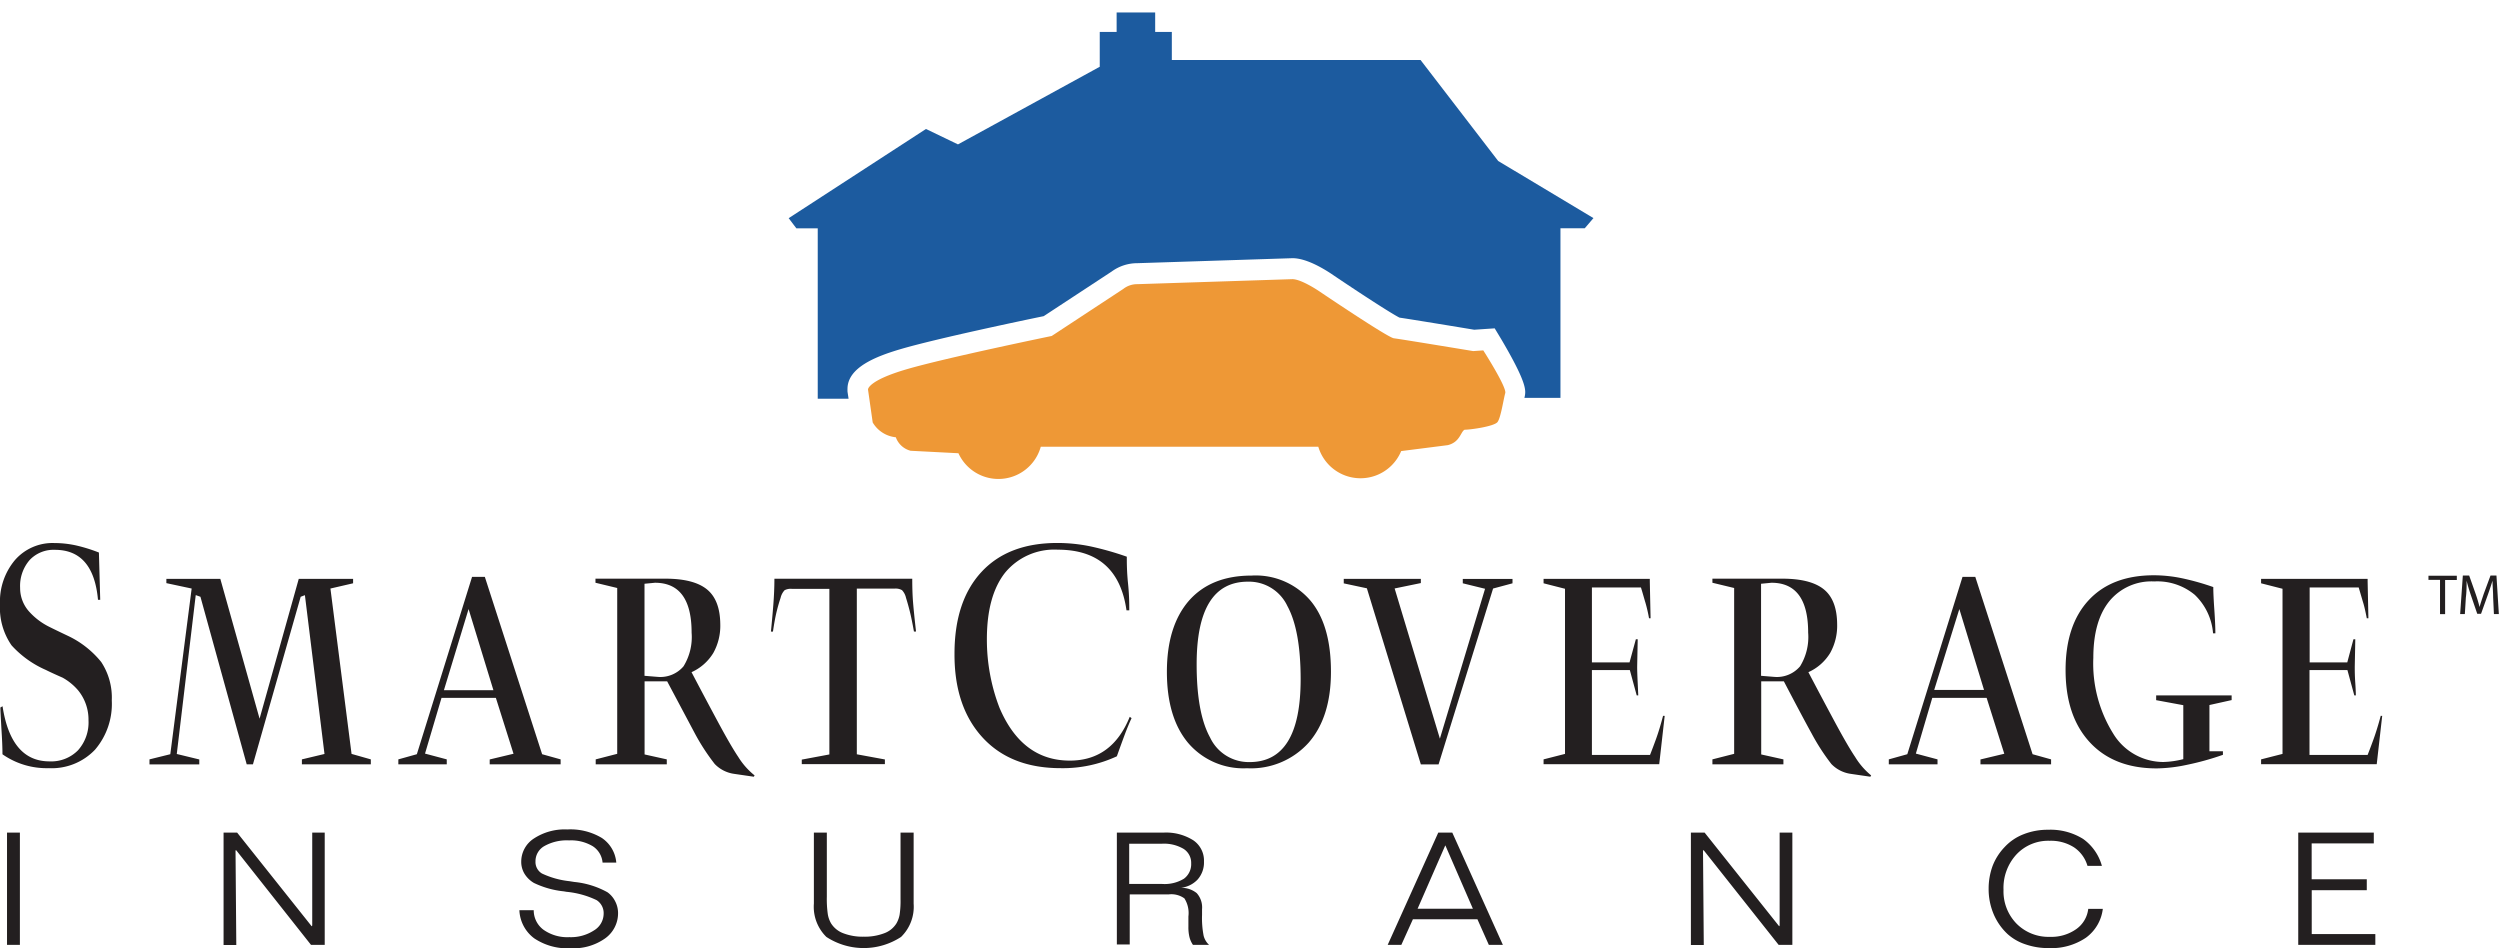 <svg data-name="Layer 1" xmlns="http://www.w3.org/2000/svg" viewBox="0 0 324.28 123.02"><path d="M192.4 45.45l-1.31.09s-9.5-1.57-10.29-1.66-9.68-6.1-9.68-6.1-2.3-1.57-3.49-1.57l-20.1.65a2.91 2.91 0 0 0-1.83.62l-9.28 6.1s-13.78 2.84-18.83 4.32-5 2.62-5 2.62l.61 4.28a3.94 3.94 0 0 0 3 1.92 2.77 2.77 0 0 0 1.92 1.75l6.2.32a5.7 5.7 0 0 0 10.68-.84h36a5.71 5.71 0 0 0 10.75.56l6.05-.77c1.6-.4 1.66-1.75 2.18-2 .78 0 3.84-.43 4.27-1s.78-3 1-3.75-2.85-5.54-2.85-5.54z" fill="#ee9836" /><path d="M194.33 20.88l-10.07-13.1H152V4.14h-2.16V1.62h-5v2.52h-2.19v4.52l-18.39 10.07-4.15-2L102.3 28.3l1 1.32h2.77v22.1h4l-.14-.92v-.1a2.08 2.08 0 0 1 0-.25c0-2.78 3.68-4.22 6.91-5.17 4.63-1.36 16-3.75 18.54-4.27l8.82-5.79a5.6 5.6 0 0 1 3.35-1.08h-.08l20.18-.65c1.76 0 3.9 1.28 5 2 3.54 2.4 7.8 5.17 8.88 5.71 1.7.25 7.83 1.26 9.69 1.57l2.66-.18.85 1.41c2.59 4.4 3.11 6 3.11 6.86a2.74 2.74 0 0 1-.11.75h4.68v-22h3.15l1.13-1.32z" fill="#1c5b9f" /><path d="M14.5 90.85a9.13 9.13 0 0 1-2.18 6.4 7.75 7.75 0 0 1-6 2.39 10 10 0 0 1-6-1.8q0-1.22-.14-3.37C.1 93 .05 92.14.05 91.77l.28-.16q1.1 7.15 6.09 7.15a4.88 4.88 0 0 0 3.7-1.44 5.42 5.42 0 0 0 1.36-3.89 6 6 0 0 0-1.36-3.9 7.33 7.33 0 0 0-2-1.63q-1.5-.66-2.17-1a13 13 0 0 1-4.45-3.19A8.56 8.56 0 0 1 0 78.37a8.36 8.36 0 0 1 1.93-5.71 6.46 6.46 0 0 1 5.12-2.22 13.21 13.21 0 0 1 2.78.3 20.63 20.63 0 0 1 3 .93L13 77.8h-.29q-.59-6.48-5.58-6.48a4.25 4.25 0 0 0-3.3 1.34 5.13 5.13 0 0 0-1.22 3.59 4.56 4.56 0 0 0 1.1 3 8.67 8.67 0 0 0 2.36 1.89c.29.16 1.23.62 2.83 1.38a12.31 12.31 0 0 1 4.23 3.35 8.39 8.39 0 0 1 1.37 4.98zM48.08 99.14h-8.92v-.64l2.93-.7-2.54-20.6-.55.21-6.19 21.73H32l-6-21.73-.61-.22-2.46 20.61 2.92.71v.64h-6.46v-.65l2.7-.67 2.77-21.49-3.28-.7v-.55h7l5.09 18.13 5.08-18.13h7.05v.57l-2.94.68 2.74 21.45 2.5.71v.64zM72.71 99.14h-9.19v-.63l3.09-.74-2.29-7.25h-7.05l-2.14 7.23 2.82.75v.64h-6.28v-.64l2.4-.67 7.16-23h1.66l7.43 23 2.4.67v.64zM64 89.52L60.78 79l-3.2 10.53H64zM118.82 81.92h-.27q-.3-1.68-.54-2.63c-.16-.63-.32-1.21-.49-1.74a2.09 2.09 0 0 0-.52-1 1.65 1.65 0 0 0-.95-.2h-4.91v21.49l3.64.67v.61H104v-.59l3.58-.67V76.38h-4.88a1.68 1.68 0 0 0-.93.18 2.16 2.16 0 0 0-.52 1q-.27.79-.51 1.77t-.48 2.6H100c.11-1.15.22-2.31.31-3.48s.14-2.3.14-3.38h17.88q0 1.72.1 3t.39 3.85zM146.78 93.15q-.44.94-.91 2.2t-1 2.75a16.6 16.6 0 0 1-7.29 1.54q-6.5 0-10.15-4t-3.62-10.84q0-6.82 3.49-10.6t9.87-3.77a21.12 21.12 0 0 1 4.22.43 38.82 38.82 0 0 1 4.77 1.35c0 .76 0 1.93.16 3.48s.16 2.72.16 3.48h-.36Q145 71.3 137.2 71.3a8.26 8.26 0 0 0-6.84 3q-2.35 3-2.35 8.62a24.55 24.55 0 0 0 .43 4.64 24.08 24.08 0 0 0 1.22 4.28q2.92 6.82 9.11 6.82 5.48 0 7.77-5.68zM172.64 87.15q0 5.86-2.89 9.18a10.05 10.05 0 0 1-8 3.32 9.42 9.42 0 0 1-7.64-3.29q-2.75-3.29-2.75-9.21t2.85-9.22q2.87-3.27 8.13-3.27a9.33 9.33 0 0 1 7.66 3.27q2.65 3.19 2.64 9.22zm-3.93 1q0-6.39-1.72-9.54a5.5 5.5 0 0 0-5.12-3.16q-6.66 0-6.65 10.74 0 6.33 1.75 9.49a5.54 5.54 0 0 0 5.12 3.17q6.62 0 6.62-10.74zM196.2 75.66l-2.53.68-7.07 22.81h-2.3l-7-22.84-3-.64v-.58h10v.54l-3.4.7 5.87 19.48 5.86-19.44-2.89-.71v-.57h6.45v.57zM215.93 92.86l-.71 6.27h-15v-.63l2.78-.71V76.37l-2.78-.71v-.57H214v.34l.1 4.77h-.2a19.45 19.45 0 0 0-.46-2c-.15-.48-.34-1.2-.59-2h-6.36v9.72h4.88l.82-3h.24l-.07 3.58q0 .64.07 2.12t.07 1.58h-.2l-.89-3.28h-4.92v11h7.54q.37-.94.78-2.07c.27-.75.58-1.73.91-3zM242.71 100.58l-.1.17-2.53-.37a4.32 4.32 0 0 1-2.53-1.28 27.46 27.46 0 0 1-2.55-3.94q-1.18-2.13-3.61-6.78h-2.94v9.48l2.88.64v.64h-9.21v-.64l2.82-.72V76.27l-2.82-.68v-.53h9.06q3.69 0 5.4 1.39T238.3 81a7.24 7.24 0 0 1-.9 3.69 6.34 6.34 0 0 1-2.83 2.5q1.72 3.28 3.42 6.44t2.64 4.55a9.43 9.43 0 0 0 2.08 2.4zm-8.17-18.52q0-6.47-4.76-6.47l-1.35.13v11.94l1.72.14a3.94 3.94 0 0 0 3.34-1.37 7.25 7.25 0 0 0 1.05-4.37zM97.88 100.58l-.1.17-2.54-.37a4.32 4.32 0 0 1-2.53-1.28 27.63 27.63 0 0 1-2.57-3.95Q89 93 86.54 88.38h-2.93v9.48l2.88.64v.64h-9.22v-.64l2.79-.72V76.27l-2.82-.68v-.53h9.06q3.69 0 5.4 1.39T93.43 81a7.24 7.24 0 0 1-.9 3.69 6.35 6.35 0 0 1-2.83 2.5q1.72 3.28 3.42 6.44t2.64 4.55a9.39 9.39 0 0 0 2.12 2.4zm-8.17-18.52q0-6.47-4.76-6.47l-1.35.13v11.94l1.72.14a3.94 3.94 0 0 0 3.34-1.37 7.24 7.24 0 0 0 1.05-4.37zM266.08 99.14h-9.19v-.63l3.09-.74-2.29-7.25h-7.05l-2.13 7.23 2.81.75v.64H245v-.64l2.4-.67 7.16-23h1.66l7.43 23 2.4.67v.64zm-8.72-9.62L254.15 79l-3.26 10.49h6.46zM289.47 90.81l-2.88.64v6h1.75v.46a35.91 35.91 0 0 1-4.68 1.3 19.85 19.85 0 0 1-3.9.46q-5.57 0-8.7-3.4t-3.13-9.35q0-5.84 3-9.07t8.46-3.23A18 18 0 0 1 283 75a32.75 32.75 0 0 1 4.09 1.15q0 1 .14 3c.09 1.32.13 2.32.13 3h-.3a7.75 7.75 0 0 0-2.38-5 7.6 7.6 0 0 0-5.26-1.73 7.06 7.06 0 0 0-5.83 2.58q-2.06 2.57-2.06 7.33a17.19 17.19 0 0 0 2.55 9.78 7.63 7.63 0 0 0 6.52 3.73 11.65 11.65 0 0 0 2.6-.37v-7l-3.52-.65v-.62h9.79v.6zM309 92.86l-.71 6.27h-15v-.63l2.78-.71V76.37l-2.78-.71v-.57h13.82v.34l.1 4.77H307c-.16-.83-.31-1.51-.46-2s-.35-1.2-.59-2h-6.36v9.72h4.88l.8-3h.24l-.07 3.58c0 .42 0 1.13.07 2.12s.07 1.52.07 1.58h-.2l-.89-3.28h-4.92v11h7.54q.37-.94.78-2.07c.27-.75.58-1.73.92-3zM.91 108h1.67v14.56H.91V108zM29 108h1.76l9.67 12.15.07-.1V108h1.62v14.56h-1.78l-9.69-12.26h-.1l.1 12.28H29V108zM79.94 111.89h-1.78a2.8 2.8 0 0 0-1.28-2.13 5.47 5.47 0 0 0-3.06-.75 5.93 5.93 0 0 0-3.2.73 2.25 2.25 0 0 0-1.16 2 1.73 1.73 0 0 0 .83 1.56 11.12 11.12 0 0 0 3.57 1l.63.1a11.06 11.06 0 0 1 4.31 1.34 3.22 3.22 0 0 1 1 1.18 3.31 3.31 0 0 1 .37 1.53 4 4 0 0 1-1.72 3.3A7.12 7.12 0 0 1 74 123a7.73 7.73 0 0 1-4.71-1.29 4.78 4.78 0 0 1-1.92-3.65h1.86a3.13 3.13 0 0 0 1.28 2.55 5.36 5.36 0 0 0 3.34.95 5.48 5.48 0 0 0 3.19-.87 2.55 2.55 0 0 0 1.26-2.15 2 2 0 0 0-.91-1.78 11.51 11.51 0 0 0-3.9-1.08l-.35-.06a11.7 11.7 0 0 1-3.88-1.09 3.5 3.5 0 0 1-1.23-1.2 3 3 0 0 1-.42-1.57 3.58 3.58 0 0 1 1.65-3 7.28 7.28 0 0 1 4.32-1.17 7.89 7.89 0 0 1 4.48 1.1 4.27 4.27 0 0 1 1.88 3.2zM105.55 108h1.7v8.31a14 14 0 0 0 .13 2.29 3.43 3.43 0 0 0 .43 1.19 3.2 3.2 0 0 0 1.59 1.27 7 7 0 0 0 2.63.44 7.08 7.08 0 0 0 2.65-.44 3.13 3.13 0 0 0 1.59-1.27 3.45 3.45 0 0 0 .42-1.14 11.9 11.9 0 0 0 .12-2V108h1.7v9.21a5.47 5.47 0 0 1-1.63 4.32 8.85 8.85 0 0 1-9.69 0 5.48 5.48 0 0 1-1.62-4.33V108zM144.8 108h6.12a6.6 6.6 0 0 1 3.87 1 3.18 3.18 0 0 1 1.38 2.75 3.33 3.33 0 0 1-.83 2.34 3.51 3.51 0 0 1-2.29 1.08 3.12 3.12 0 0 1 2.18.68 2.77 2.77 0 0 1 .69 2.09v.74a12 12 0 0 0 .2 2.67 2.39 2.39 0 0 0 .71 1.21h-2.09a3.11 3.11 0 0 1-.45-1 5.42 5.42 0 0 1-.14-1.36v-1.32a3.56 3.56 0 0 0-.52-2.35 2.9 2.9 0 0 0-2-.52h-5.09v6.5h-1.67V108h-.07zm1.67 1.4v5.26h4.28a4.8 4.8 0 0 0 2.82-.68 2.35 2.35 0 0 0 .94-2 2.14 2.14 0 0 0-1-1.88 5 5 0 0 0-2.78-.66h-4.28zM186.56 108h1.82l6.56 14.56h-1.82l-1.48-3.32h-8.37l-1.5 3.32H180zm.9 1.68l-3.58 8.19h7.17l-3.56-8.19zM219.35 108h1.76l9.67 12.15.06-.1V108h1.65v14.56h-1.78L221 110.3h-.1l.1 12.28h-1.67V108zM272.64 112.31h-1.87a4.36 4.36 0 0 0-1.76-2.41 5.57 5.57 0 0 0-3.15-.84 5.65 5.65 0 0 0-4.31 1.78 6.4 6.4 0 0 0-1.67 4.58 6 6 0 0 0 1.69 4.39 5.84 5.84 0 0 0 4.34 1.71 5.58 5.58 0 0 0 3.4-1 3.72 3.72 0 0 0 1.56-2.63h1.89a5.42 5.42 0 0 1-2.2 3.75 8 8 0 0 1-4.81 1.34 9.05 9.05 0 0 1-3-.48 6.55 6.55 0 0 1-2.32-1.32 7.58 7.58 0 0 1-1.84-2.63 8.31 8.31 0 0 1-.64-3.27 8.54 8.54 0 0 1 .53-3 7.38 7.38 0 0 1 1.52-2.38 6.59 6.59 0 0 1 2.46-1.68 8.48 8.48 0 0 1 3.19-.59 8 8 0 0 1 4.54 1.18 6.36 6.36 0 0 1 2.45 3.5zM298.15 108h9.76v1.4h-8.06v4.65H307v1.42h-7.14v5.69h8.25v1.4h-10V108zM316.5 75.22H315v-.54h3.68v.55h-1.52v4.43h-.66v-4.44zM323.39 77.47c0-.69-.08-1.54-.08-2.15-.18.58-.38 1.2-.63 1.89l-.86 2.41h-.49l-.81-2.37c-.24-.71-.43-1.34-.57-1.93 0 .62 0 1.45-.1 2.2l-.13 2.13h-.61l.35-5h.82l.85 2.41c.21.61.37 1.16.5 1.68.13-.5.31-1 .53-1.68l.89-2.41h.77l.31 5h-.64z" fill="#231f20" /></svg>
